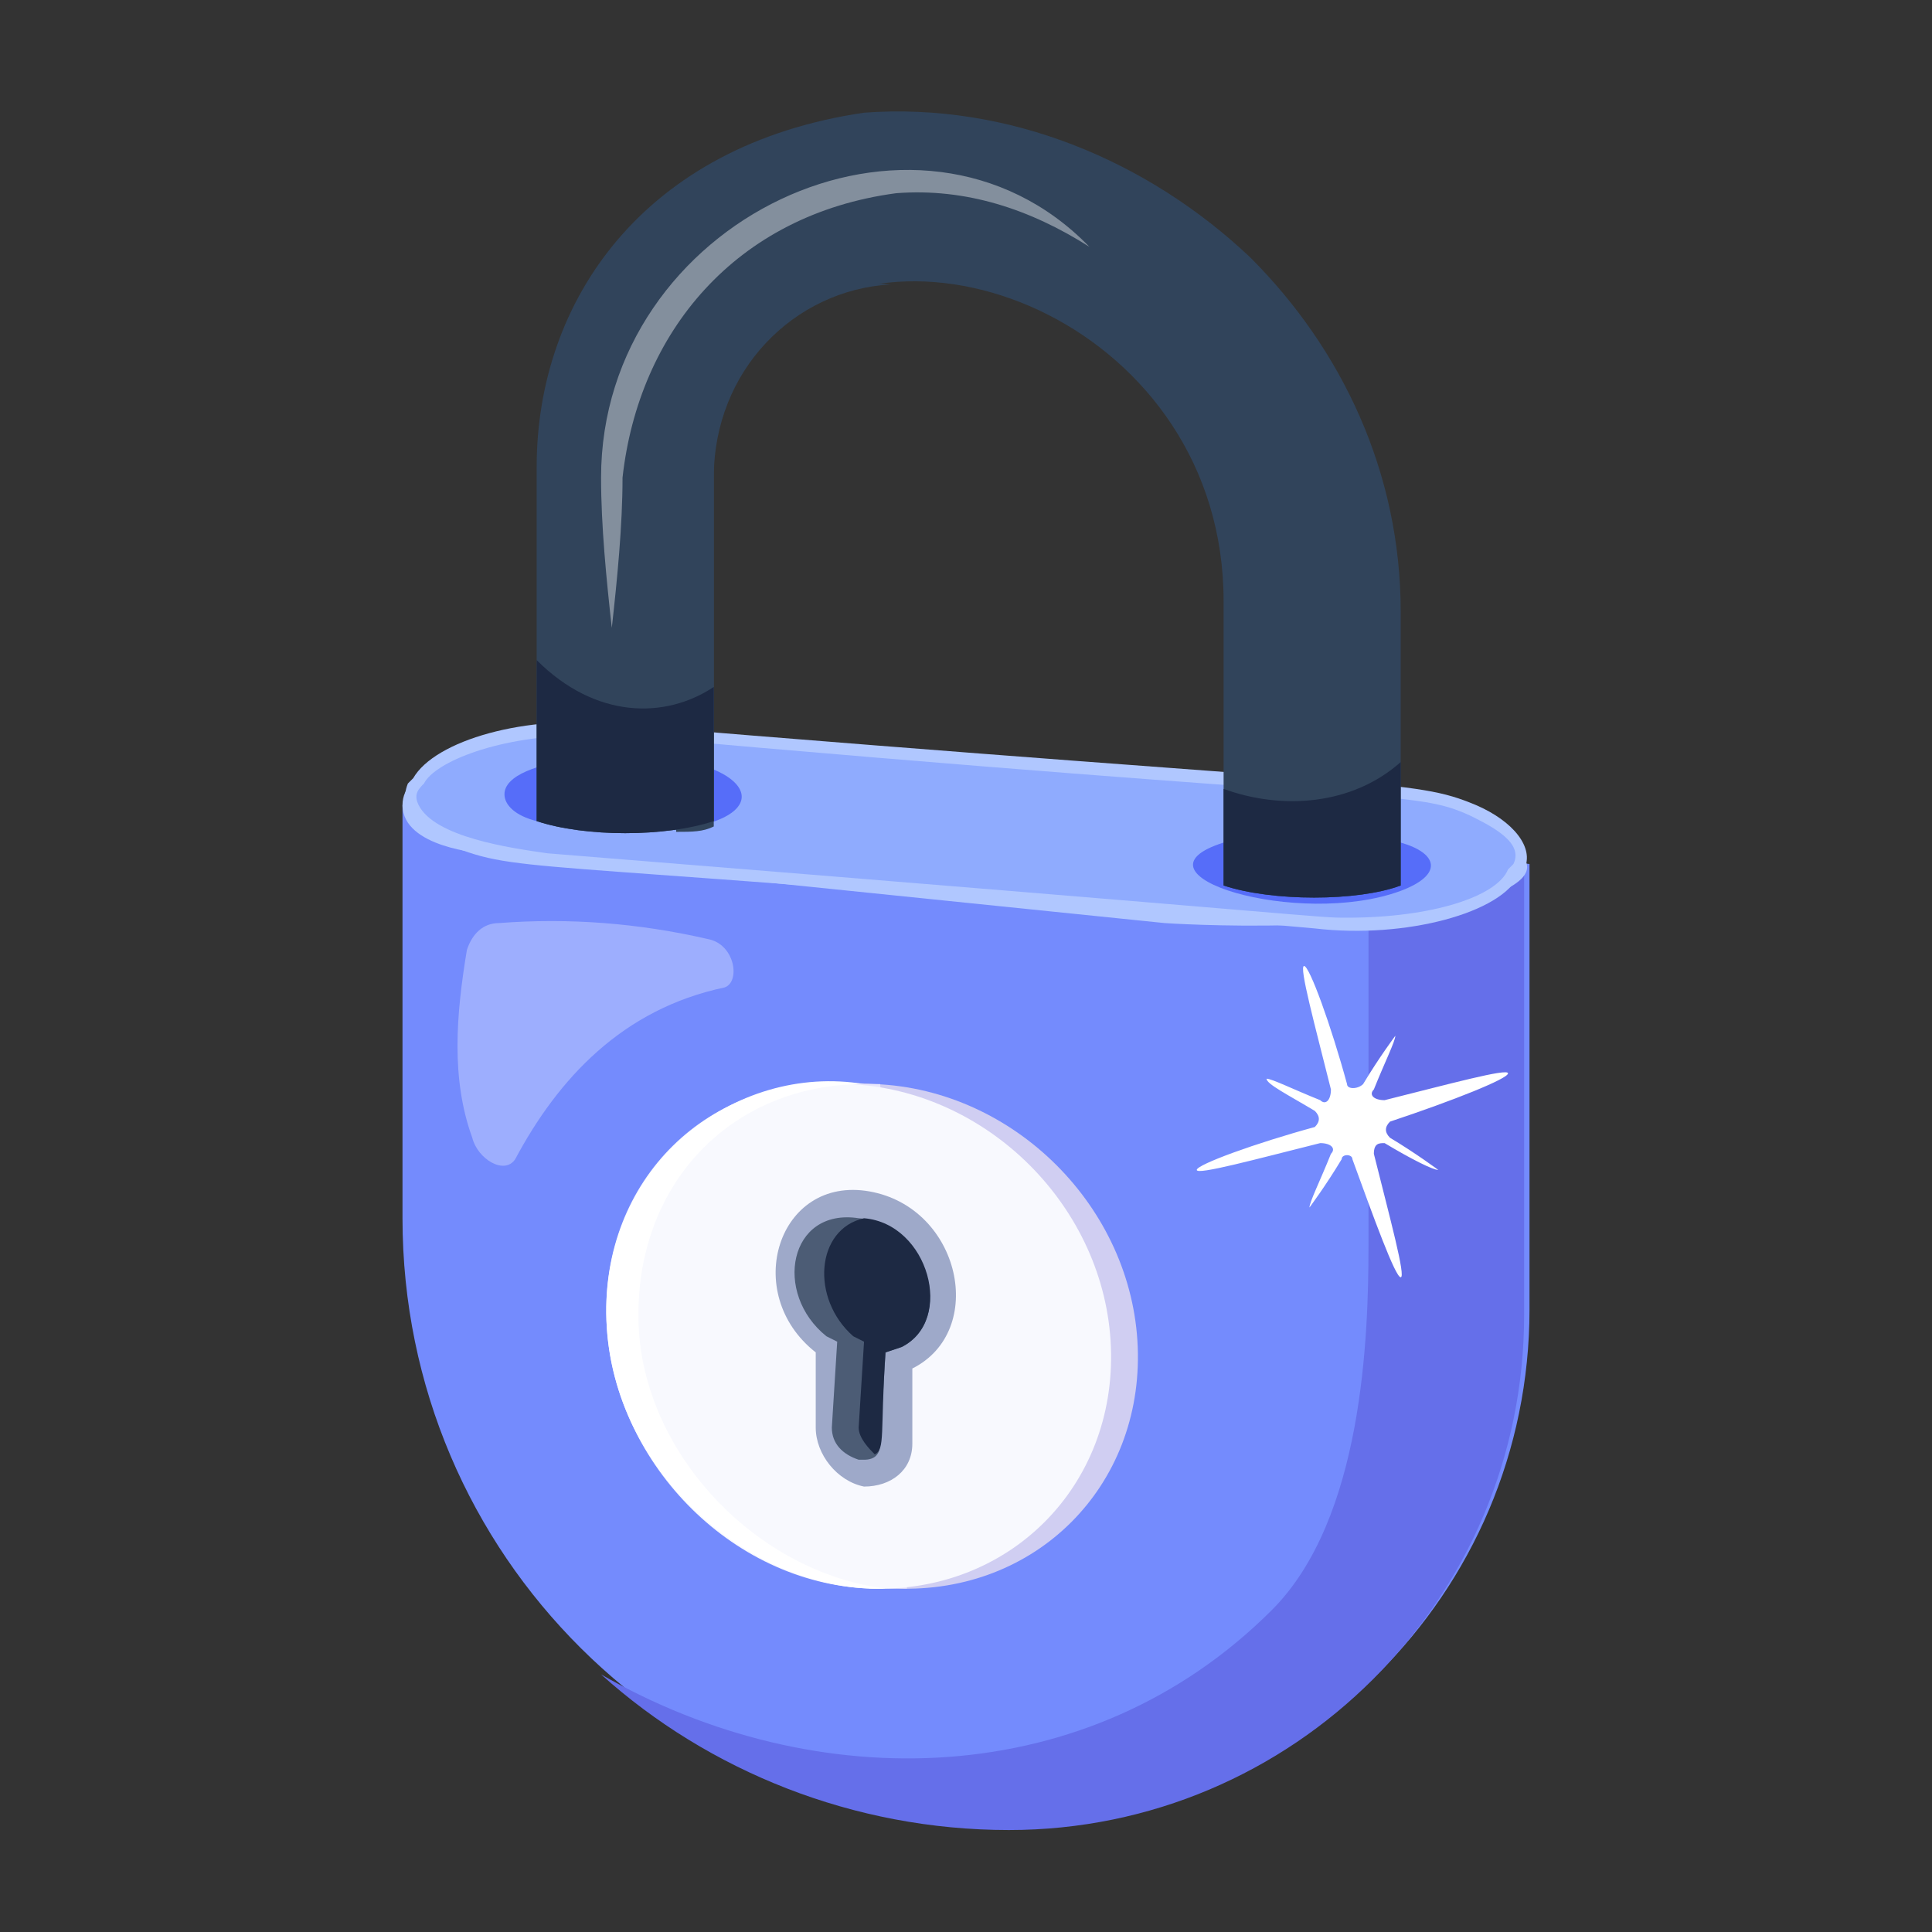 <svg width="36" height="36" viewBox="0 0 36 36" fill="none" xmlns="http://www.w3.org/2000/svg">
<rect x="0" y="0" width="36" height="36" fill="#333333" stroke="none"/>
<path d="M28.5 24.4V16.1L25.2 15.7L7.5 15V22.7C7.5 29 12.6 34 18.8 34C24.2 34 28.5 29.7 28.5 24.4Z" fill="#748BFD"/>
<path d="M28.4 16.2V24.5C28.4 29.8 24.1 34.1 18.8 34.1C15.9 34.1 13.2 33 11.2 31.2C15.2 33.5 20.3 33.4 23.7 30C25.4 28.3 25.5 24.9 25.5 23.2V16.1L28.4 16.2Z" fill="#656FEA"/>
<path d="M28 16.6C26 17.5 21.7 17.2 21.7 17.2L9 15.9C9 15.9 7.5 15.8 7.5 15C7.5 13.7 11.7 13.6 12.9 13.7L26.1 15.1C26.1 15.1 29.7 15.8 28 16.6Z" fill="#B0C7FF"/>
<path d="M27.5 15C28.2 15.3 28.6 15.8 28.4 16.2L28.3 16.3C28 17 26.2 17.5 24.5 17.3C10.1 16 9.8 16.3 8.5 15.8C7.8 15.5 7.4 15.1 7.6 14.6L7.7 14.5C8.1 13.8 9.8 13.3 11.5 13.5C26 14.7 26.3 14.5 27.5 15Z" fill="#B0C7FF"/>
<path d="M25.1 17.1C24.5 17.1 25.1 17.1 10.2 15.9C9.5 15.8 8.1 15.6 7.8 15C7.7 14.8 7.8 14.7 7.9 14.6C8.1 14.2 9.3 13.7 10.9 13.7C11.1 13.7 11.3 13.7 11.5 13.7C26.1 15 26.3 14.7 27.4 15.2C27.8 15.4 28.4 15.7 28.2 16.1L28.1 16.2C27.9 16.7 26.7 17.1 25.1 17.1Z" fill="#8FABFE"/>
<path d="M11.8 15.5C11.7 15.5 10.8 15.5 10 15.3C9.6 15.2 9.4 15 9.4 14.8C9.4 14.1 11.9 13.9 13.2 14.3C14.3 14.7 14 15.5 11.8 15.5ZM26.1 16.6C24.2 17.3 20.9 16.3 22.8 15.7C23.7 15.4 25.3 15.4 26.1 15.7C26.8 15.9 26.9 16.3 26.1 16.6Z" fill="#566DF9"/>
<path d="M26.1 11.4V16.5C25.3 16.8 23.7 16.8 22.8 16.5V11.2C22.8 6.1 16.9 3.7 14.3 6.3C13.7 6.9 13.3 7.8 13.3 8.8V15.3C12.4 15.6 10.9 15.6 10 15.3V8.7C10 5.6 12 2.7 16.1 2.1C18.8 1.9 21.4 3 23.3 4.8C25 6.5 26.1 8.8 26.1 11.4Z" fill="#31445B"/>
<path d="M16.6 5.3C14.8 5.4 13.3 6.9 13.3 8.9V15.4C13.1 15.5 12.9 15.5 12.6 15.5V8.8C12.6 6.9 14.2 5.1 16.6 5.3Z" fill="#31445B"/>
<path opacity="0.4" d="M20.3 4.6C19.2 3.9 18 3.5 16.7 3.6C13.7 4 11.9 6.2 11.6 8.9C11.6 9.8 11.5 10.8 11.4 11.7C11.3 10.8 11.2 9.8 11.2 8.9C11.2 4.1 17.1 1.3 20.3 4.6Z" fill="white"/>
<path d="M21.2 25.1C21.3 27.7 19.3 29.7 16.7 29.6C14.1 29.5 11.9 27.2 11.8 24.6C11.7 22 13.7 20 16.3 20.2C18.9 20.3 21.1 22.5 21.2 25.1Z" fill="#D0CEF2"/>
<path d="M16.4 20.2L16.5 21.2H15.8V20.2H16.4Z" fill="#E9E7FC"/>
<path d="M16.9 28.6V29.6H16.2V28.6H16.9Z" fill="#E9E7FC"/>
<path d="M20.7 25.1C20.8 27.7 18.8 29.7 16.2 29.6C13.6 29.5 11.4 27.2 11.3 24.6C11.2 22 13.2 20 15.8 20.2C18.4 20.3 20.6 22.5 20.7 25.1Z" fill="#F8F9FE"/>
<path d="M16.5 29.6C14.1 29.7 11.4 27.5 11.3 24.6C11.2 21.7 13.7 19.8 16.1 20.2C13.6 20.2 11.8 22.1 11.9 24.7C12 27.1 14.1 29.3 16.5 29.6Z" fill="white"/>
<path d="M17 25.5V26.9C17 27.4 16.6 27.7 16.1 27.7C15.6 27.6 15.2 27.1 15.2 26.6V25.2C13.8 24.1 14.5 21.9 16.2 22.2C17.9 22.5 18.4 24.8 17 25.5Z" fill="#9EA9C9"/>
<path d="M16.8 25.1L16.5 25.2L16.4 26.9C16.4 27.1 16.3 27.2 16.1 27.2H16C15.7 27.1 15.5 26.9 15.5 26.6L15.6 25L15.4 24.9C14.4 24.1 14.7 22.5 16 22.7C17.3 22.8 17.8 24.6 16.8 25.1Z" fill="#4C5C75"/>
<path d="M16.8 25.1L16.5 25.2C16.4 26.7 16.5 27 16.3 27.1C16.2 27 16 26.8 16 26.6L16.1 25L15.9 24.9C15.1 24.2 15.2 22.9 16.1 22.7C17.3 22.8 17.8 24.6 16.8 25.1Z" fill="#1D2943"/>
<g opacity="0.3">
<path d="M13.5 18.4C11.6 18.8 10.4 20.1 9.6 21.6C9.4 21.9 8.9 21.6 8.8 21.2C8.4 20.1 8.5 18.9 8.7 17.7C8.8 17.4 9 17.2 9.3 17.2C10.6 17.1 11.9 17.2 13.2 17.5C13.7 17.6 13.8 18.3 13.5 18.4Z" fill="white"/>
</g>
<path d="M13.3 12.8V15.3C12.4 15.6 10.9 15.6 10 15.3V12.3C11.1 13.4 12.4 13.4 13.3 12.8Z" fill="#1D2943"/>
<path d="M26.1 14.2V16.5C25.3 16.8 23.7 16.8 22.8 16.5V14.7C23.9 15.1 25.2 15 26.1 14.2Z" fill="#1D2943"/>
<path d="M25.9 20.9C25.8 21 25.8 21.1 25.9 21.2C26.4 21.5 26.8 21.8 26.8 21.8C26.7 21.8 26.3 21.6 25.8 21.3C25.7 21.3 25.6 21.3 25.6 21.5C25.9 22.7 26.2 23.8 26.1 23.8C26 23.8 25.6 22.7 25.2 21.6C25.2 21.5 25 21.5 25 21.6C24.7 22.1 24.4 22.5 24.4 22.5C24.4 22.4 24.6 22 24.8 21.5C24.9 21.4 24.8 21.3 24.6 21.3C23.4 21.6 22.3 21.9 22.3 21.8C22.3 21.7 23.4 21.3 24.5 21C24.6 20.9 24.6 20.8 24.5 20.7C24 20.4 23.6 20.2 23.6 20.1C23.7 20.1 24.1 20.3 24.6 20.5C24.7 20.6 24.8 20.5 24.8 20.3C24.5 19.1 24.2 18 24.3 18C24.4 18 24.8 19.1 25.1 20.2C25.1 20.3 25.3 20.3 25.4 20.2C25.7 19.7 26 19.3 26 19.3C26 19.4 25.8 19.8 25.6 20.3C25.5 20.4 25.6 20.5 25.8 20.5C27 20.2 28.1 19.9 28.1 20C28.1 20.1 27.1 20.5 25.9 20.9Z" fill="white"/>
</svg>
